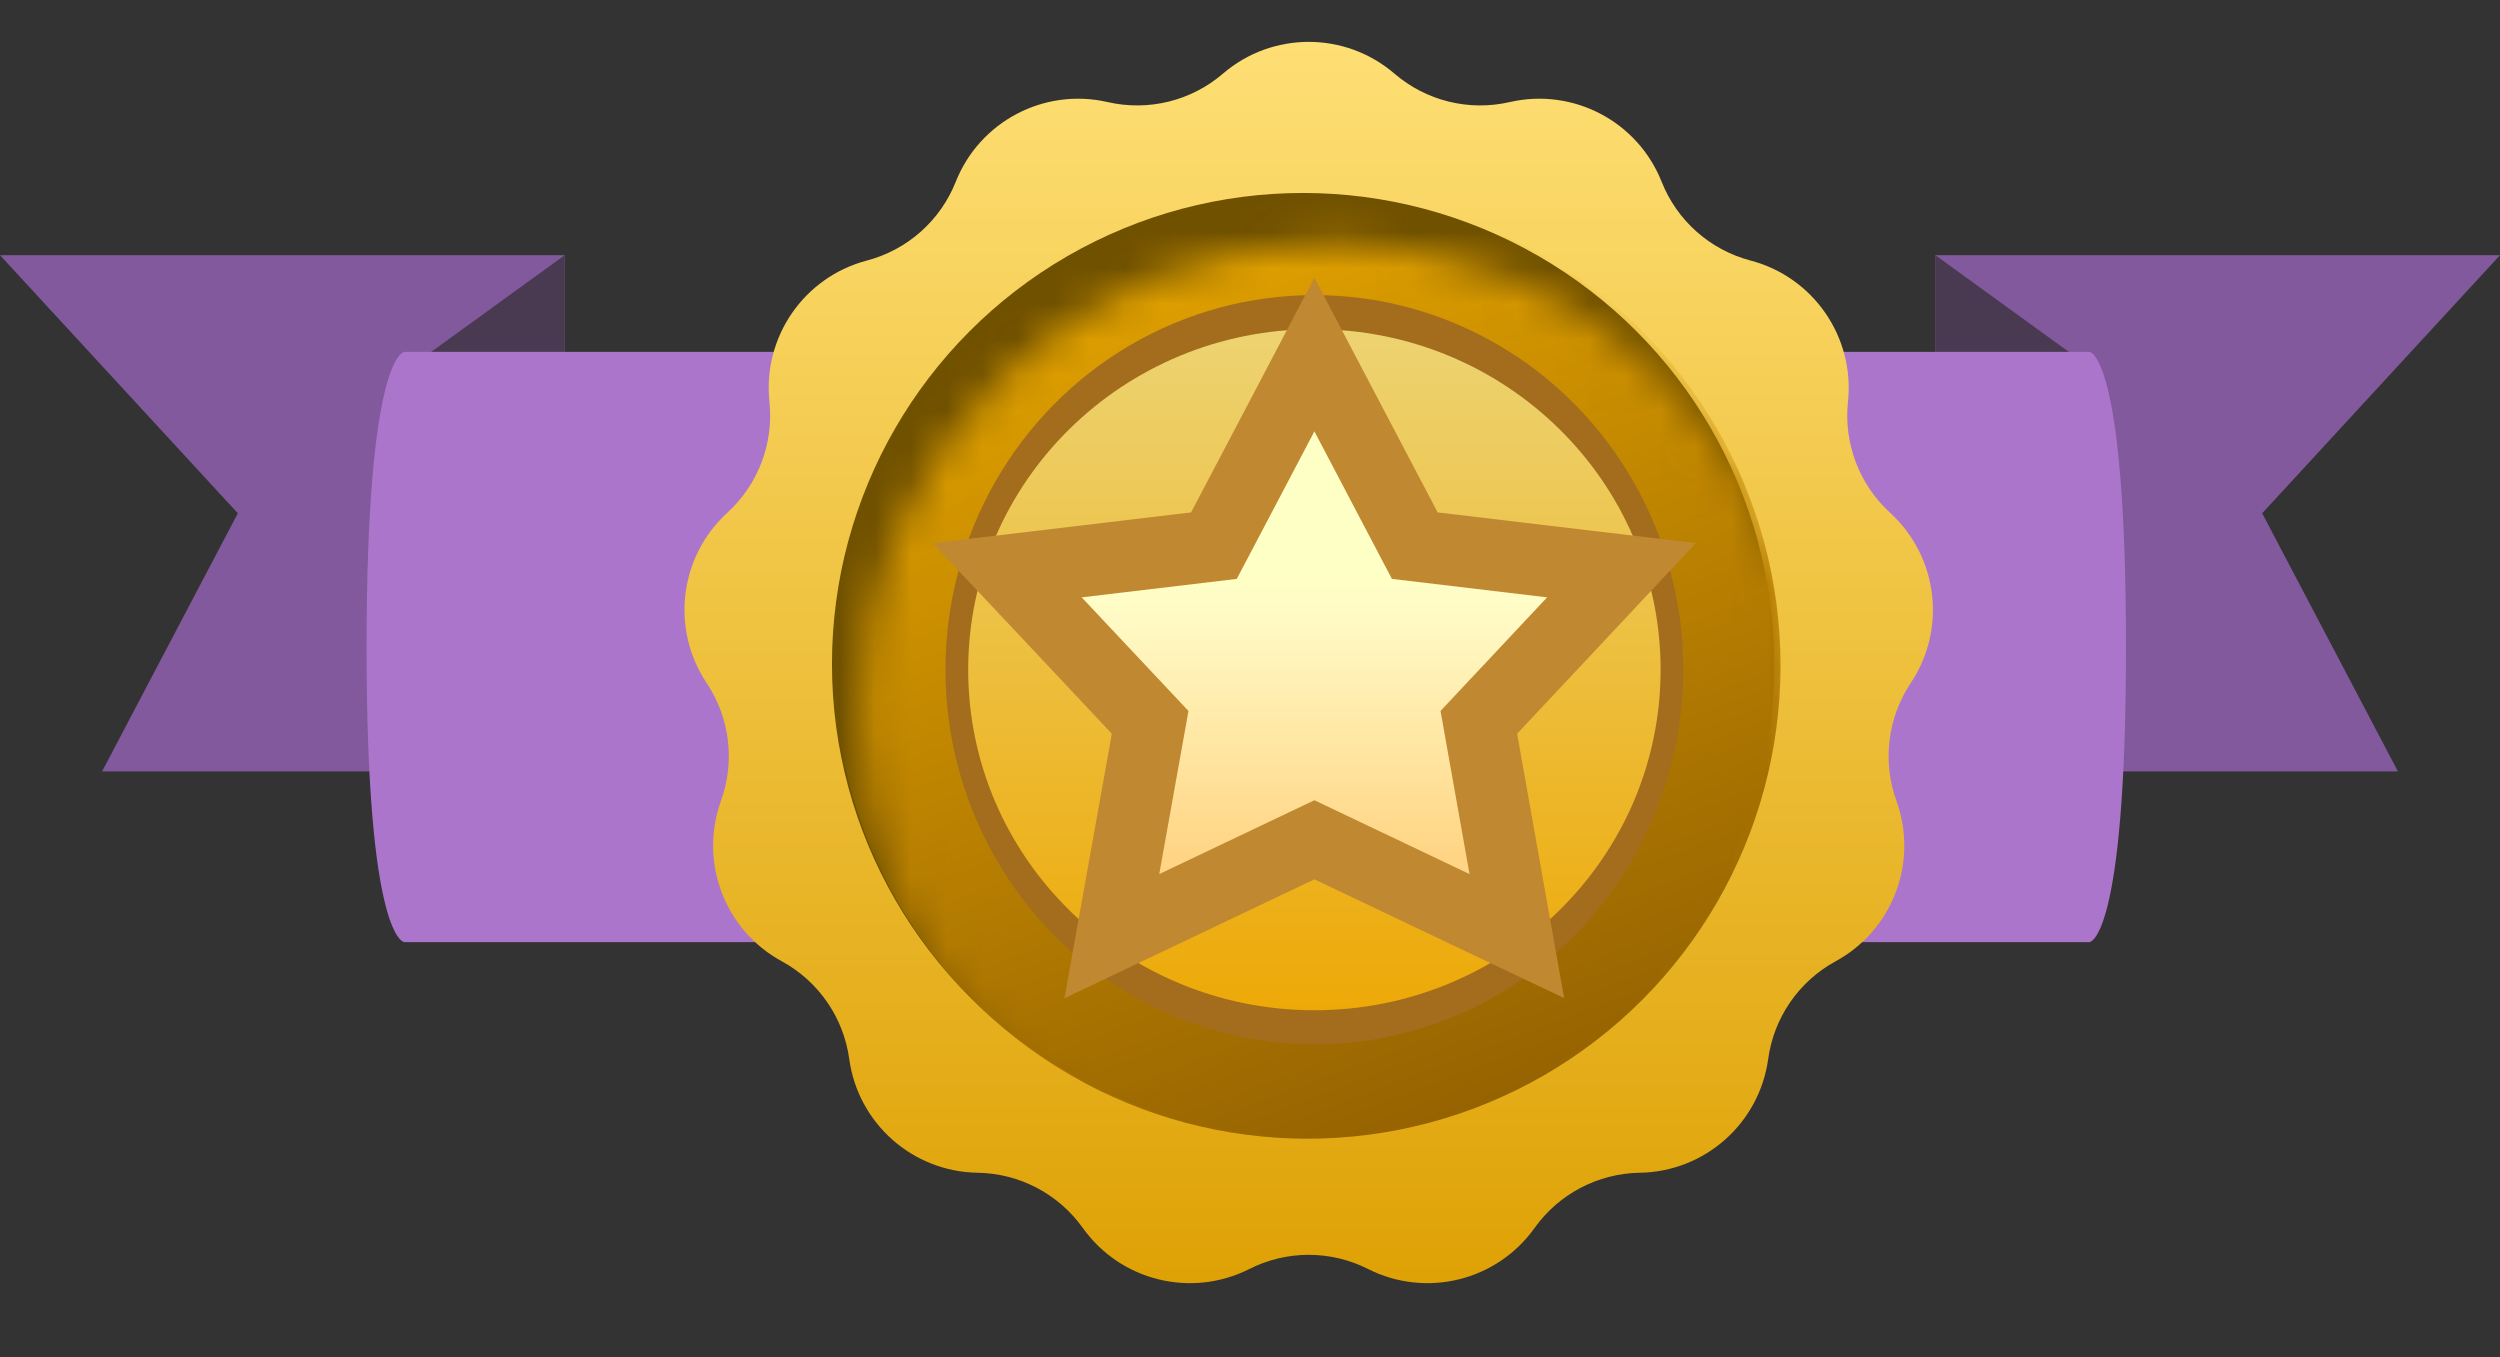 <svg width="70" height="38" viewBox="0 0 70 38" fill="none" xmlns="http://www.w3.org/2000/svg">
<rect x="0" y="0" width="70" height="38" fill="#333333" stroke="none"/>
<path d="M15.81 7.145L15.81 21.599L2.858 21.599L6.659 14.372L2.86102e-05 7.145L15.81 7.145Z" fill="#81599C"/>
<path d="M54.19 7.145L54.19 21.599L67.142 21.599L63.341 14.372L70 7.145L54.19 7.145Z" fill="#81599C"/>
<path d="M12.056 9.865L15.811 7.145V24.978H12.056V9.865Z" fill="#493A52"/>
<path d="M57.944 9.865L54.19 7.145V24.978H57.944V9.865Z" fill="#493A52"/>
<path d="M22.977 9.853L22.977 26.38L11.324 26.38C11.324 26.38 10.264 26.38 10.264 18.116C10.264 9.853 11.324 9.853 11.324 9.853L22.977 9.853Z" fill="#AA75CB"/>
<path d="M47.132 9.853L47.132 26.38L58.503 26.38C58.503 26.38 59.528 26.38 59.528 18.116C59.528 9.853 58.503 9.853 58.503 9.853L47.132 9.853Z" fill="#AA75CB"/>
<path d="M34.242 2.062C35.624 0.876 37.664 0.876 39.045 2.062C39.934 2.826 41.132 3.121 42.273 2.858C44.048 2.45 45.855 3.398 46.526 5.09C46.958 6.179 47.882 6.997 49.015 7.295C50.776 7.758 51.935 9.437 51.743 11.248C51.62 12.412 52.058 13.566 52.922 14.357C54.267 15.585 54.512 17.61 53.501 19.124C52.851 20.098 52.702 21.324 53.1 22.425C53.72 24.137 52.996 26.045 51.397 26.916C50.369 27.476 49.668 28.492 49.509 29.652C49.261 31.456 47.734 32.809 45.914 32.837C44.742 32.855 43.65 33.429 42.969 34.382C41.912 35.865 39.931 36.353 38.306 35.532C37.261 35.003 36.027 35.003 34.981 35.532C33.356 36.353 31.375 35.865 30.318 34.382C29.638 33.429 28.545 32.855 27.374 32.837C25.553 32.809 24.026 31.456 23.779 29.652C23.62 28.492 22.919 27.476 21.89 26.916C20.291 26.045 19.568 24.137 20.187 22.425C20.585 21.324 20.437 20.098 19.786 19.124C18.775 17.61 19.021 15.585 20.365 14.357C21.23 13.566 21.668 12.412 21.544 11.248C21.353 9.437 22.512 7.758 24.273 7.295C25.405 6.997 26.329 6.179 26.761 5.09C27.433 3.398 29.24 2.45 31.014 2.858C32.155 3.121 33.354 2.826 34.242 2.062Z" fill="url(#paint0_linear_170_553)"/>
<circle cx="36.485" cy="18.593" r="13.19" fill="#705100"/>
<mask id="mask0_170_553" style="mask-type:alpha" maskUnits="userSpaceOnUse" x="24" y="6" width="27" height="28">
<circle cx="37.312" cy="20.047" r="13.248" fill="#C28B37"/>
</mask>
<g mask="url(#mask0_170_553)">
<circle cx="36.607" cy="18.636" r="13.248" fill="url(#paint1_linear_170_553)"/>
</g>
<ellipse cx="36.803" cy="18.752" rx="10.33" ry="10.489" fill="#A36D1D"/>
<ellipse opacity="0.8" cx="36.803" cy="18.752" rx="9.694" ry="9.535" fill="url(#paint2_linear_170_553)"/>
<path d="M37.688 11.613L39.614 15.278L43.437 15.733L45.401 15.966L44.048 17.41L41.407 20.225L42.131 24.298L42.471 26.21L40.717 25.377L36.803 23.514L32.889 25.377L31.132 26.212L31.475 24.296L32.204 20.226L29.559 17.411L28.201 15.967L30.169 15.733L33.99 15.278L35.918 11.613L36.803 9.928L37.688 11.613Z" fill="url(#paint3_linear_170_553)" stroke="#C18832" stroke-width="2"/>
<defs>
<linearGradient id="paint0_linear_170_553" x1="36.644" y1="0" x2="36.644" y2="37.504" gradientUnits="userSpaceOnUse">
<stop stop-color="#FFE178"/>
<stop offset="1" stop-color="#DD9F00"/>
</linearGradient>
<linearGradient id="paint1_linear_170_553" x1="32.671" y1="5.403" x2="42.206" y2="30.671" gradientUnits="userSpaceOnUse">
<stop stop-color="#E4A400"/>
<stop offset="1" stop-color="#966301"/>
</linearGradient>
<linearGradient id="paint2_linear_170_553" x1="36.803" y1="9.217" x2="36.803" y2="28.287" gradientUnits="userSpaceOnUse">
<stop stop-color="#FFEC86"/>
<stop offset="1" stop-color="#FFB802"/>
</linearGradient>
<linearGradient id="paint3_linear_170_553" x1="36.803" y1="16.061" x2="36.803" y2="23.946" gradientUnits="userSpaceOnUse">
<stop stop-color="#FEFFC5"/>
<stop offset="0.161" stop-color="#FFFAC5"/>
<stop offset="1" stop-color="#FFD585"/>
</linearGradient>
</defs>
</svg>
